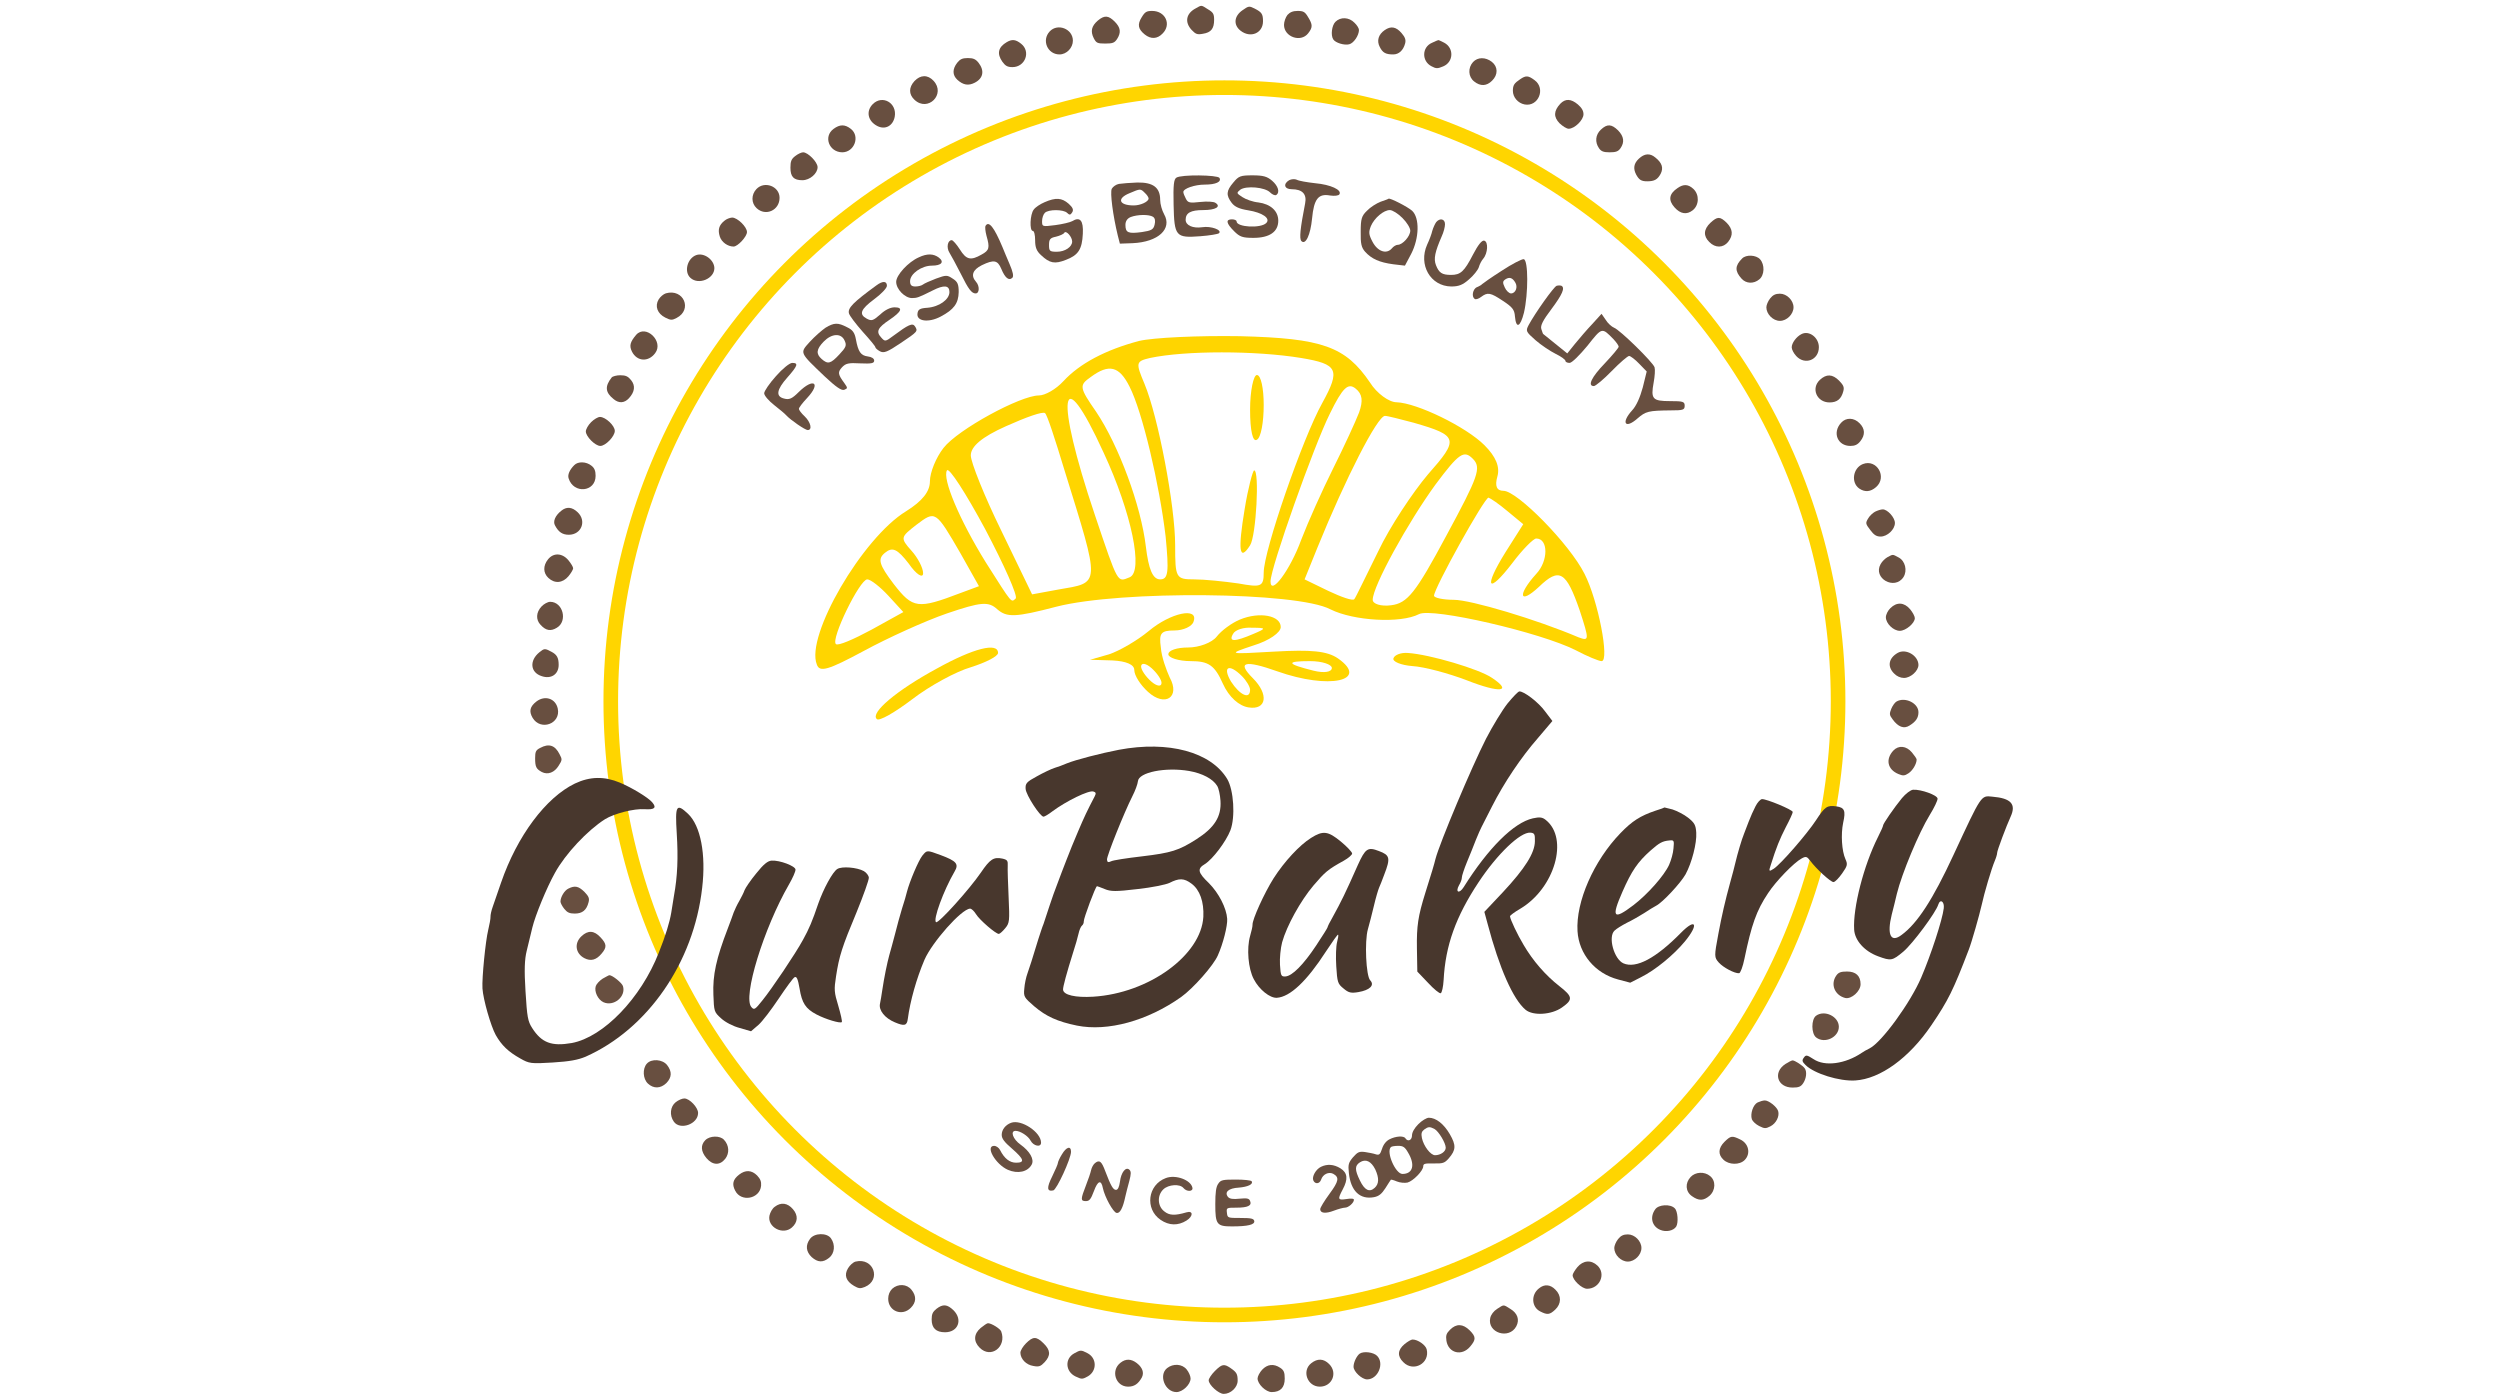 <svg  height="120" viewBox="0 0 215 191" fill="none" xmlns="http://www.w3.org/2000/svg">
<circle cx="104" cy="96" r="84" stroke="#FFD500" stroke-width="2"/>
<path d="M100.06 1.149C98.747 1.844 98.524 3.035 99.515 4.102C100.06 4.672 100.283 4.772 101.052 4.623C102.167 4.449 102.588 3.928 102.588 2.712C102.588 1.918 102.464 1.695 101.746 1.273C100.779 0.653 100.903 0.678 100.06 1.149Z" fill="#684F40"/>
<path d="M106.479 1.397C105.315 2.191 105.191 3.407 106.207 4.201C107.57 5.268 109.28 4.548 109.28 2.91C109.28 1.918 109.107 1.67 108.14 1.174C107.396 0.802 107.322 0.802 106.479 1.397Z" fill="#684F40"/>
<path d="M92.674 2.365C92.055 3.357 92.179 3.977 93.096 4.722C93.939 5.391 94.806 5.342 95.525 4.598C96.789 3.357 95.921 1.496 94.112 1.496C93.344 1.496 93.121 1.62 92.674 2.365Z" fill="#684F40"/>
<path d="M112.626 2.042C112.378 2.365 112.155 2.96 112.155 3.407C112.155 5.044 114.435 5.863 115.451 4.573C116.096 3.754 116.096 3.382 115.451 2.34C115.03 1.62 114.807 1.496 114.014 1.496C113.369 1.496 112.973 1.67 112.626 2.042Z" fill="#684F40"/>
<path d="M86.677 2.811C85.809 3.556 85.636 4.275 86.107 5.218C86.454 5.888 86.602 5.962 87.693 5.962C88.709 5.962 88.957 5.863 89.304 5.342C89.874 4.449 89.799 3.779 88.982 2.96C88.114 2.092 87.569 2.067 86.677 2.811Z" fill="#684F40"/>
<path d="M119.194 2.985C118.698 3.481 118.525 4.821 118.896 5.392C119.194 5.863 120.408 6.235 121.077 6.062C121.697 5.913 122.416 4.846 122.416 4.101C122.416 3.878 122.143 3.432 121.796 3.109C121.053 2.34 119.888 2.29 119.194 2.985Z" fill="#684F40"/>
<path d="M80.084 4.3C78.944 5.515 79.787 7.451 81.422 7.451C82.389 7.451 83.256 6.558 83.256 5.565C83.256 3.952 81.174 3.134 80.084 4.3Z" fill="#684F40"/>
<path d="M125.935 4.126C125.068 4.722 124.82 5.59 125.266 6.433C125.663 7.227 126.084 7.451 127.1 7.451C127.893 7.451 128.488 6.88 128.736 5.937C128.86 5.466 128.736 5.094 128.24 4.523C127.497 3.655 126.778 3.531 125.935 4.126Z" fill="#684F40"/>
<path d="M74.21 5.764C73.02 6.459 72.822 7.352 73.615 8.468C74.012 9.014 74.309 9.188 74.978 9.188C76.738 9.188 77.531 7.054 76.168 5.987C75.424 5.392 74.929 5.342 74.21 5.764Z" fill="#684F40"/>
<path d="M132.404 5.863C131.016 6.458 130.991 8.369 132.33 9.063C132.974 9.411 133.172 9.411 133.941 9.088C135.378 8.493 135.452 6.558 134.065 5.838C133.668 5.64 133.321 5.466 133.271 5.491C133.222 5.491 132.825 5.664 132.404 5.863Z" fill="#684F40"/>
<path d="M67.419 8.592C66.75 9.461 66.75 10.279 67.444 10.924C68.237 11.644 68.956 11.768 69.823 11.321C70.988 10.726 71.186 9.684 70.344 8.592C69.947 8.096 69.625 7.947 68.881 7.947C68.138 7.947 67.816 8.096 67.419 8.592Z" fill="#684F40"/>
<path d="M138.03 8.493C137.311 9.287 137.361 10.503 138.179 11.148C139.046 11.842 139.889 11.793 140.633 11.049C141.475 10.23 141.45 9.138 140.608 8.468C139.74 7.798 138.675 7.798 138.03 8.493Z" fill="#684F40"/>
<path d="M61.57 11.098C60.777 11.967 60.777 12.91 61.57 13.654C63.404 15.391 65.907 12.885 64.172 11.049C63.379 10.205 62.388 10.23 61.57 11.098Z" fill="#684F40"/>
<path d="M144.474 10.85C143.656 11.396 143.483 11.669 143.483 12.438C143.483 13.306 144.177 14.125 145.094 14.299C146.977 14.646 148.018 12.115 146.457 10.974C145.589 10.329 145.267 10.304 144.474 10.85Z" fill="#684F40"/>
<path d="M55.869 14.249C54.903 15.216 55.175 16.581 56.489 17.251C57.555 17.797 58.62 17.251 58.868 15.986C59.215 14.1 57.183 12.934 55.869 14.249Z" fill="#684F40"/>
<path d="M149.976 14.199C149.059 15.192 149.034 16.01 149.877 16.879C150.298 17.276 150.844 17.623 151.116 17.623C151.934 17.623 153.149 16.432 153.149 15.638C153.149 15.167 152.901 14.745 152.38 14.298C151.439 13.505 150.67 13.48 149.976 14.199Z" fill="#684F40"/>
<path d="M50.491 17.648C49.078 18.69 49.872 20.824 51.681 20.849C53.342 20.849 54.159 18.665 52.871 17.648C52.053 17.003 51.359 17.003 50.491 17.648Z" fill="#684F40"/>
<path d="M155.528 17.747C154.784 18.442 154.685 19.459 155.28 20.303C155.578 20.725 155.9 20.849 156.742 20.849C157.585 20.849 157.907 20.725 158.205 20.303C158.8 19.459 158.676 18.665 157.883 17.847C156.99 16.978 156.395 16.929 155.528 17.747Z" fill="#684F40"/>
<path d="M45.237 21.37C44.717 21.767 44.593 22.089 44.593 22.957C44.593 24.198 45.039 24.669 46.228 24.669C47.245 24.669 48.31 23.751 48.31 22.883C48.31 22.188 46.997 20.849 46.327 20.849C46.104 20.849 45.609 21.072 45.237 21.37Z" fill="#684F40"/>
<path d="M160.733 21.717C160.039 22.362 159.915 23.056 160.361 23.9C160.758 24.619 161.055 24.818 161.873 24.818C162.864 24.818 163.286 24.57 163.707 23.801C164.128 22.982 163.905 22.287 162.963 21.543C162.245 20.947 161.501 20.997 160.733 21.717Z" fill="#684F40"/>
<path d="M39.933 25.885C39.214 26.654 39.214 27.795 39.958 28.49C41.197 29.656 43.105 28.788 43.105 27.076C43.105 25.488 41.023 24.719 39.933 25.885Z" fill="#684F40"/>
<path d="M166.037 25.736C164.847 26.53 164.723 27.399 165.615 28.391C166.408 29.284 167.276 29.433 168.094 28.788C168.986 28.093 169.036 26.654 168.193 25.86C167.499 25.215 166.855 25.166 166.037 25.736Z" fill="#684F40"/>
<path d="M35.546 30.227C34.803 30.822 34.629 31.467 34.927 32.385C35.174 33.154 36.017 33.75 36.81 33.75C37.38 33.75 38.644 32.385 38.644 31.765C38.644 31.046 37.331 29.78 36.612 29.78C36.29 29.805 35.819 29.979 35.546 30.227Z" fill="#684F40"/>
<path d="M170.523 30.5C169.581 31.393 169.531 32.311 170.374 33.13C171.192 33.973 172.282 33.948 172.951 33.105C173.67 32.187 173.596 31.368 172.753 30.5C171.836 29.607 171.489 29.607 170.523 30.5Z" fill="#684F40"/>
<path d="M31.704 34.916C30.465 35.363 29.994 37.224 30.911 38.042C32.027 39.059 34.183 38.142 34.183 36.703C34.158 35.561 32.77 34.544 31.704 34.916Z" fill="#684F40"/>
<path d="M174.86 35.387C173.869 36.38 173.844 37.099 174.786 38.141C175.405 38.836 176.446 38.886 177.214 38.24C177.933 37.67 177.983 36.231 177.314 35.486C176.768 34.891 175.405 34.817 174.86 35.387Z" fill="#684F40"/>
<path d="M27.541 40.151C27.219 40.251 26.773 40.623 26.549 40.995C26.004 41.913 26.376 42.93 27.466 43.476C28.21 43.848 28.384 43.848 29.003 43.526C31.234 42.384 29.97 39.457 27.541 40.151Z" fill="#684F40"/>
<path d="M178.702 40.846C178.404 41.218 178.181 41.764 178.181 42.062C178.181 43.004 179.098 43.922 180.04 43.922C180.982 43.922 181.899 43.004 181.899 42.062C181.899 41.119 180.982 40.201 180.04 40.201C179.445 40.201 179.073 40.374 178.702 40.846Z" fill="#684F40"/>
<path d="M23.476 45.833C22.633 46.825 22.509 47.346 22.906 48.14C23.6 49.505 25.161 49.579 26.078 48.339C27.293 46.726 24.79 44.344 23.476 45.833Z" fill="#684F40"/>
<path d="M182.989 45.733C182.295 46.081 181.651 46.949 181.651 47.545C181.651 47.842 181.924 48.363 182.27 48.736C183.46 50.026 185.369 49.281 185.369 47.52C185.369 46.205 184.03 45.188 182.989 45.733Z" fill="#684F40"/>
<path d="M20.13 51.663C19.164 52.879 19.238 53.722 20.403 54.641C21.122 55.236 21.865 55.186 22.485 54.516C23.278 53.648 23.402 52.804 22.782 52.035C22.361 51.514 22.039 51.365 21.295 51.365C20.799 51.365 20.254 51.514 20.13 51.663Z" fill="#684F40"/>
<path d="M185.517 51.986C184.253 53.152 185.071 55.087 186.831 55.087C187.872 55.087 188.442 54.615 188.715 53.549C188.863 53.003 188.739 52.73 188.144 52.11C187.227 51.192 186.41 51.167 185.517 51.986Z" fill="#684F40"/>
<path d="M17.305 57.791C16.908 58.188 16.586 58.759 16.586 59.057C16.586 59.751 17.875 61.041 18.569 61.041C19.288 61.041 20.552 59.727 20.552 58.982C20.552 58.263 19.288 57.072 18.519 57.072C18.247 57.072 17.701 57.394 17.305 57.791Z" fill="#684F40"/>
<path d="M188.417 57.866C187.178 59.206 187.921 61.041 189.681 61.041C190.301 61.041 190.672 60.868 191.044 60.396C191.738 59.528 191.689 58.684 190.945 57.94C190.177 57.146 189.086 57.121 188.417 57.866Z" fill="#684F40"/>
<path d="M15 63.672C14.38 64.292 14.058 64.987 14.232 65.483C14.901 67.642 17.924 67.369 17.924 65.136C17.924 64.466 17.776 64.069 17.354 63.746C16.66 63.176 15.52 63.126 15 63.672Z" fill="#684F40"/>
<path d="M191.391 63.523C190.028 64.068 189.731 66.053 190.895 66.872C191.664 67.393 192.432 67.343 193.2 66.673C194.762 65.309 193.3 62.778 191.391 63.523Z" fill="#684F40"/>
<path d="M13.215 69.924C12.398 70.569 12.05 71.388 12.373 71.933C12.844 72.827 13.389 73.199 14.256 73.199C15.991 73.199 16.735 71.288 15.446 70.097C14.678 69.378 13.934 69.328 13.215 69.924Z" fill="#684F40"/>
<path d="M193.052 70.048C192.73 70.221 192.283 70.643 192.085 71.015C191.738 71.611 191.763 71.71 192.407 72.554C192.903 73.224 193.25 73.447 193.82 73.447C194.737 73.447 195.778 72.479 195.778 71.586C195.778 70.842 194.762 69.725 194.117 69.725C193.87 69.725 193.399 69.874 193.052 70.048Z" fill="#684F40"/>
<path d="M11.406 76.573C10.712 77.441 10.737 78.434 11.456 79.104C12.323 79.922 13.414 79.823 14.207 78.88C14.554 78.459 14.851 77.963 14.851 77.789C14.851 77.615 14.554 77.119 14.207 76.697C13.364 75.68 12.15 75.63 11.406 76.573Z" fill="#684F40"/>
<path d="M194.787 76.25C194.464 76.424 194.018 76.846 193.82 77.218C192.73 79.153 195.729 80.84 196.943 79.004C197.513 78.111 197.191 76.771 196.274 76.3C195.431 75.853 195.555 75.853 194.787 76.25Z" fill="#684F40"/>
<path d="M10.514 83.023C9.77 83.817 9.721 84.835 10.39 85.529C11.109 86.323 11.778 86.447 12.62 85.926C14.132 85.033 13.463 82.378 11.703 82.378C11.381 82.378 10.836 82.676 10.514 83.023Z" fill="#684F40"/>
<path d="M195.158 83.247C194.811 83.57 194.539 84.141 194.539 84.488C194.539 85.356 195.58 86.349 196.447 86.349C197.265 86.349 198.504 85.307 198.504 84.612C198.504 84.364 198.207 83.818 197.86 83.396C197.042 82.429 196.026 82.379 195.158 83.247Z" fill="#684F40"/>
<path d="M10.241 89.276C8.828 90.417 8.977 92.055 10.539 92.551C11.827 92.998 12.868 92.303 12.868 91.013C12.868 90.02 12.62 89.599 11.852 89.202C10.985 88.73 10.886 88.755 10.241 89.276Z" fill="#684F40"/>
<path d="M196.15 89.375C194.911 90.094 194.712 91.236 195.654 92.179C196.026 92.576 196.546 92.799 197.017 92.799C197.934 92.799 199 91.831 199 91.013C198.975 89.722 197.265 88.73 196.15 89.375Z" fill="#684F40"/>
<path d="M9.82 96.025C8.928 96.719 8.779 97.364 9.299 98.257C10.39 100.093 13.191 99.076 12.744 96.992C12.447 95.603 10.985 95.131 9.82 96.025Z" fill="#684F40"/>
<path d="M196.001 96.025C195.778 96.149 195.456 96.595 195.282 97.017C195.01 97.712 195.01 97.861 195.456 98.456C196.224 99.523 197.017 99.796 197.761 99.325C198.653 98.779 199 98.258 199 97.489C199 96.248 197.166 95.355 196.001 96.025Z" fill="#684F40"/>
<path d="M10.34 102.376C9.745 102.674 9.646 102.897 9.646 103.79C9.646 104.981 9.795 105.254 10.563 105.676C11.381 106.098 12.298 105.75 12.868 104.807C13.364 104.038 13.364 103.939 12.992 103.244C12.373 102.004 11.53 101.731 10.34 102.376Z" fill="#684F40"/>
<path d="M195.555 102.748C194.464 103.939 194.762 105.329 196.249 105.949C196.893 106.222 197.116 106.197 197.637 105.85C198.207 105.478 198.752 104.56 198.752 103.964C198.752 103.84 198.455 103.418 198.108 102.997C197.339 102.079 196.274 101.979 195.555 102.748Z" fill="#684F40"/>
<path d="M193.176 116.121C192.655 117.139 192.705 117.684 193.423 118.453C194.167 119.272 195.109 119.297 195.902 118.478C197.191 117.213 196.398 115.377 194.539 115.377C193.696 115.377 193.498 115.476 193.176 116.121Z" fill="#684F40"/>
<path d="M14.207 121.629C13.662 121.877 13.116 122.795 13.116 123.416C13.116 123.589 13.339 124.036 13.637 124.408C14.033 124.904 14.355 125.053 15.074 125.053C16.115 125.053 16.685 124.582 16.958 123.515C17.107 122.969 16.983 122.696 16.388 122.076C15.595 121.307 15.099 121.183 14.207 121.629Z" fill="#684F40"/>
<path d="M191.689 122.2C190.821 123.068 190.871 124.086 191.837 124.904C192.829 125.748 193.176 125.723 194.217 124.681C195.183 123.714 195.183 123.093 194.142 122.126C193.324 121.406 192.432 121.431 191.689 122.2Z" fill="#684F40"/>
<path d="M15.991 128.154C14.975 129.097 15.149 130.511 16.388 131.156C17.255 131.602 17.999 131.429 18.742 130.536C19.486 129.667 19.461 129.221 18.593 128.303C17.726 127.36 16.883 127.31 15.991 128.154Z" fill="#684F40"/>
<path d="M18.891 133.96C18.47 134.233 18.048 134.679 17.949 134.977C17.701 135.721 18.247 136.838 18.99 137.185C20.403 137.83 22.113 136.416 21.667 134.977C21.518 134.531 20.229 133.488 19.808 133.488C19.734 133.488 19.337 133.712 18.891 133.96Z" fill="#684F40"/>
<path d="M187.756 133.531C186.914 134.722 187.533 136.235 188.971 136.607C189.814 136.806 191.078 135.689 191.078 134.722C191.078 133.58 190.433 132.985 189.219 132.985C188.376 132.985 188.054 133.109 187.756 133.531Z" fill="#684F40"/>
<path d="M184.981 139.039C184.311 139.535 184.311 141.495 185.005 142.016C186.17 142.909 188.103 141.991 188.103 140.552C188.103 139.138 186.145 138.195 184.981 139.039Z" fill="#684F40"/>
<path d="M24.938 145.596C24.319 146.291 24.393 147.68 25.087 148.325C25.855 149.045 26.822 149.02 27.615 148.251C28.359 147.481 28.408 146.688 27.714 145.794C27.095 145 25.583 144.876 24.938 145.596Z" fill="#684F40"/>
<path d="M180.783 145.646C179.048 146.787 179.668 148.871 181.775 148.871C182.617 148.871 182.915 148.747 183.237 148.251C183.658 147.606 183.758 146.688 183.435 146.241C183.187 145.869 182.072 145.15 181.775 145.15C181.651 145.15 181.205 145.373 180.783 145.646Z" fill="#684F40"/>
<path d="M28.879 150.881C28.136 151.476 28.012 152.667 28.631 153.535C29.474 154.751 31.953 153.883 31.953 152.344C31.953 151.6 30.788 150.36 30.069 150.36C29.771 150.36 29.251 150.583 28.879 150.881Z" fill="#684F40"/>
<path d="M176.991 150.905C176.372 151.203 175.95 152.444 176.198 153.213C176.297 153.486 176.744 153.908 177.19 154.131C177.933 154.503 178.082 154.503 178.726 154.18C179.519 153.784 180.015 152.791 179.792 152.072C179.594 151.476 178.478 150.608 177.958 150.633C177.735 150.633 177.314 150.757 176.991 150.905Z" fill="#684F40"/>
<path d="M32.944 156.066C32.275 156.736 32.324 157.604 33.093 158.522C33.935 159.514 34.927 159.564 35.67 158.621C36.265 157.852 36.215 156.785 35.497 156.016C34.951 155.421 33.563 155.445 32.944 156.066Z" fill="#684F40"/>
<path d="M172.456 156.289C171.588 157.157 171.539 158.026 172.307 158.745C173.051 159.465 174.513 159.49 175.207 158.795C176.074 157.927 175.777 156.512 174.587 155.966C173.472 155.421 173.298 155.47 172.456 156.289Z" fill="#684F40"/>
<path d="M37.578 160.78C36.711 161.45 36.562 162.095 37.033 162.988C37.851 164.601 40.404 164.105 40.577 162.318C40.627 161.748 40.478 161.375 40.032 160.904C39.289 160.16 38.446 160.11 37.578 160.78Z" fill="#684F40"/>
<path d="M167.821 161.103C167.028 161.946 167.102 163.112 167.995 163.732C168.936 164.402 169.581 164.378 170.399 163.683C171.241 162.939 171.291 161.624 170.473 160.978C169.705 160.333 168.466 160.408 167.821 161.103Z" fill="#684F40"/>
<path d="M42.436 165.196C42.114 165.42 41.817 165.966 41.718 166.412C41.42 167.975 43.551 169.117 44.791 168.025C45.609 167.305 45.683 166.387 44.939 165.519C44.196 164.651 43.304 164.527 42.436 165.196Z" fill="#684F40"/>
<path d="M162.963 165.544C162.195 166.61 162.517 167.876 163.657 168.347C164.45 168.695 165.467 168.471 165.838 167.901C166.161 167.38 166.061 165.792 165.64 165.395C165.045 164.774 163.409 164.874 162.963 165.544Z" fill="#684F40"/>
<path d="M47.269 169.588C46.625 170.456 46.724 171.325 47.492 172.069C48.335 172.813 49.029 172.863 49.896 172.168C50.64 171.573 50.764 170.382 50.144 169.513C49.599 168.72 47.864 168.744 47.269 169.588Z" fill="#684F40"/>
<path d="M157.883 169.612C157.585 169.985 157.362 170.53 157.362 170.828C157.362 171.771 158.279 172.689 159.221 172.689C160.163 172.689 161.08 171.771 161.08 170.828C161.08 169.885 160.163 168.967 159.221 168.967C158.626 168.967 158.254 169.141 157.883 169.612Z" fill="#684F40"/>
<path d="M53.515 172.689C53.193 172.763 52.722 173.185 52.474 173.607C51.904 174.55 52.201 175.369 53.292 176.014C53.936 176.386 54.159 176.411 54.779 176.162C57.084 175.195 55.969 172.094 53.515 172.689Z" fill="#684F40"/>
<path d="M152.306 173.458C151.959 173.88 151.662 174.376 151.662 174.55C151.662 175.22 152.926 176.411 153.644 176.411C155.379 176.411 156.272 174.376 155.057 173.235C154.19 172.416 153.099 172.515 152.306 173.458Z" fill="#684F40"/>
<path d="M58.522 176.411C58.175 176.758 57.976 177.23 57.976 177.775C57.976 179.487 59.885 180.232 61.074 179.016C61.818 178.272 61.867 177.428 61.173 176.56C60.529 175.741 59.315 175.691 58.522 176.411Z" fill="#684F40"/>
<path d="M147.052 176.361C145.936 177.229 146.035 178.917 147.225 179.512C148.192 180.008 148.514 179.983 149.282 179.264C150.125 178.47 150.15 177.353 149.307 176.535C148.613 175.815 147.795 175.741 147.052 176.361Z" fill="#684F40"/>
<path d="M64.569 179.165C64.073 179.562 63.924 179.884 63.924 180.604C63.924 181.795 64.519 182.365 65.758 182.365C67.543 182.365 68.212 180.653 66.923 179.363C66.056 178.52 65.461 178.47 64.569 179.165Z" fill="#684F40"/>
<path d="M141.327 179.165C140.856 179.462 140.484 179.959 140.385 180.405C139.939 182.44 142.962 183.407 143.954 181.546C144.425 180.653 144.127 179.76 143.136 179.165C142.144 178.544 142.293 178.544 141.327 179.165Z" fill="#684F40"/>
<path d="M70.641 181.77C69.674 182.589 69.625 183.606 70.492 184.474C72.029 186.038 74.235 184.35 73.442 182.242C73.293 181.869 72.103 181.125 71.632 181.125C71.508 181.125 71.062 181.423 70.641 181.77Z" fill="#684F40"/>
<path d="M134.882 182.018C134.362 182.539 134.288 182.812 134.387 183.531C134.659 185.218 136.493 185.69 137.634 184.325C138.451 183.358 138.451 182.985 137.559 182.092C136.642 181.199 135.75 181.149 134.882 182.018Z" fill="#684F40"/>
<path d="M76.837 183.879C76.416 184.301 76.069 184.871 76.069 185.169C76.094 186.037 76.862 186.831 77.853 186.98C78.622 187.129 78.845 187.03 79.39 186.459C80.233 185.541 80.208 184.822 79.241 183.879C78.25 182.911 77.804 182.911 76.837 183.879Z" fill="#684F40"/>
<path d="M128.637 184.002C127.695 184.796 127.645 185.64 128.488 186.459C129.876 187.873 132.156 186.608 131.685 184.697C131.537 184.102 130.471 183.357 129.752 183.357C129.554 183.357 129.058 183.655 128.637 184.002Z" fill="#684F40"/>
<path d="M83.455 185.243C82.116 185.963 82.215 187.749 83.628 188.419C84.471 188.816 84.545 188.816 85.314 188.394C86.578 187.65 86.553 185.888 85.239 185.219C84.372 184.772 84.297 184.772 83.455 185.243Z" fill="#684F40"/>
<path d="M122.515 185.293C122.118 185.566 121.672 186.484 121.672 187.079C121.672 187.749 122.812 188.816 123.531 188.816C125.018 188.816 125.935 186.633 124.894 185.591C124.399 185.094 123.06 184.921 122.515 185.293Z" fill="#684F40"/>
<path d="M89.775 186.535C88.387 187.601 89.106 189.81 90.816 189.81C91.658 189.81 92.204 189.437 92.699 188.544C93.021 187.899 92.798 187.204 92.005 186.584C91.237 185.989 90.493 185.964 89.775 186.535Z" fill="#684F40"/>
<path d="M115.873 186.609C114.559 187.651 115.352 189.81 117.062 189.81C118.748 189.81 119.541 187.899 118.326 186.708C117.583 185.964 116.74 185.914 115.873 186.609Z" fill="#684F40"/>
<path d="M96.144 187.278C94.955 188.245 95.872 190.553 97.433 190.553C98.276 190.553 99.366 189.511 99.366 188.692C99.366 188.394 99.143 187.848 98.846 187.476C98.226 186.682 96.987 186.608 96.144 187.278Z" fill="#684F40"/>
<path d="M102.687 187.675C102.216 188.146 101.845 188.717 101.845 188.94C101.845 189.56 103.208 190.801 103.902 190.801C104.868 190.801 105.81 189.908 105.81 188.99C105.81 188.072 105.662 187.824 104.819 187.253C103.951 186.657 103.654 186.707 102.687 187.675Z" fill="#684F40"/>
<path d="M109.156 187.501C108.809 187.873 108.536 188.419 108.536 188.692C108.536 189.461 109.677 190.553 110.47 190.553C111.659 190.553 112.254 189.932 112.254 188.717C112.254 187.848 112.13 187.551 111.635 187.228C110.742 186.633 109.875 186.732 109.156 187.501Z" fill="#684F40"/>
<path d="M92.313 46.671C87.744 47.883 84.201 49.748 81.963 52.172C80.937 53.291 79.445 54.13 78.606 54.13C76.088 54.13 67.51 58.793 65.551 61.31C64.526 62.616 63.686 64.667 63.686 65.879C63.686 67.278 62.661 68.584 60.423 69.982C54.455 73.619 46.622 87.046 48.207 90.963C48.58 92.082 49.793 91.709 54.641 89.098C57.905 87.326 63.034 84.995 66.017 83.969C70.68 82.384 71.706 82.291 72.918 83.41C74.223 84.529 75.342 84.529 81.03 83.037C89.795 80.799 113.946 80.986 118.515 83.41C121.686 84.995 128.12 85.368 130.637 84.063C132.409 83.13 147.329 86.58 152.084 89.005C153.669 89.844 155.255 90.497 155.628 90.497C156.747 90.497 155.161 82.198 153.296 78.561C151.245 74.458 144.065 67.185 142.2 67.185C141.268 67.185 140.988 66.532 141.361 65.227C141.734 63.921 141.174 62.523 139.589 60.937C137.071 58.42 130.358 55.156 127.56 55.063C126.535 55.063 124.856 53.851 123.924 52.359C120.567 47.417 117.396 46.298 106.114 46.018C100.519 45.925 94.271 46.205 92.313 46.671ZM114.506 49.002C119.541 49.841 119.914 50.587 117.396 55.156C114.692 60.005 109.377 75.391 109.377 78.375C109.377 80.333 109.004 80.426 105.927 79.867C103.969 79.587 101.265 79.307 99.866 79.307C97.348 79.307 97.255 79.121 97.255 74.645C97.255 69.236 94.924 57.021 93.059 52.545C91.847 49.655 91.847 49.468 93.805 49.002C98.654 47.976 108.258 47.976 114.506 49.002ZM91.008 52.918C92.779 56.368 95.111 66.346 95.95 73.433C96.416 78.281 96.323 79.307 95.204 79.307C94.178 79.307 93.618 77.908 93.246 74.831C92.593 69.236 89.516 60.937 86.439 56.368C84.107 53.011 84.107 52.732 85.693 51.613C88.21 49.748 89.609 50.121 91.008 52.918ZM122.432 56.462C121.966 57.674 120.38 61.124 118.888 64.108C117.396 67.092 115.438 71.474 114.506 73.899C113.014 78.002 110.31 81.638 110.31 79.587C110.31 77.722 116.277 60.937 118.422 56.648C120.194 53.011 120.94 52.359 121.966 53.198C122.898 53.944 122.991 54.876 122.432 56.462ZM87.464 61.963C91.287 70.169 92.966 78.281 91.008 79.027C89.329 79.68 89.516 80.146 86.252 70.449C80.751 54.13 81.496 48.909 87.464 61.963ZM82.056 64.201C87.091 80.426 87.091 79.68 81.217 80.706L77.673 81.359L73.477 72.686C71.146 67.931 69.281 63.269 69.281 62.336C69.281 61.124 70.773 59.819 74.13 58.327C76.834 57.114 79.165 56.275 79.445 56.555C79.725 56.741 80.844 60.191 82.056 64.201ZM129.891 57.86C136.046 59.632 136.139 60.098 131.85 64.947C129.798 67.371 126.628 72.127 125.043 75.484C123.364 78.841 121.966 81.825 121.779 82.011C121.593 82.291 120.007 81.731 118.236 80.892L114.972 79.307L116.744 74.924C120.567 65.507 124.949 56.928 125.975 56.928C126.348 56.928 128.12 57.394 129.891 57.86ZM134.367 73.339C130.171 81.172 129.052 82.571 126.814 82.85C125.416 83.037 124.297 82.664 124.297 82.104C124.297 80.24 129.146 71.474 132.875 66.346C136.139 61.963 136.792 61.59 138.004 62.802C139.216 64.015 138.75 65.227 134.367 73.339ZM75.435 81.918C74.783 82.477 75.062 82.85 71.333 76.976C67.696 71.101 65.365 65.507 66.017 64.388C66.297 63.921 68.628 67.558 71.239 72.407C73.85 77.349 75.715 81.545 75.435 81.918ZM142.76 69.982L144.904 71.754L142.48 75.577C139.403 80.519 140.055 81.452 143.412 77.069C144.811 75.204 146.303 73.712 146.676 73.712C148.354 73.712 148.354 76.789 146.676 78.561C144.065 81.452 144.345 82.85 147.049 80.333C149.846 77.629 150.779 78.188 152.644 83.596C153.949 87.606 153.949 87.793 152.457 87.233C146.769 84.809 137.724 82.104 135.393 82.104C133.901 82.104 132.689 81.825 132.689 81.545C132.689 80.519 139.589 68.117 140.149 68.117C140.428 68.211 141.547 68.957 142.76 69.982ZM67.882 75.764L70.4 80.24L67.882 81.172C62.008 83.41 61.355 83.317 58.744 79.96C56.693 77.256 56.506 76.51 57.532 75.67C58.558 74.831 59.211 75.111 60.796 77.162C61.821 78.654 62.754 79.214 62.754 78.468C62.754 77.722 62.008 76.323 61.169 75.391C59.584 73.619 59.677 73.526 61.821 71.847C64.432 69.889 64.432 69.796 67.882 75.764ZM57.998 81.545L60.05 83.783L55.667 86.207C53.243 87.513 51.098 88.445 50.818 88.165C50.072 87.513 54.082 79.307 55.108 79.307C55.574 79.307 56.879 80.333 57.998 81.545Z" fill="#FFD500"/>
<path d="M107.512 56.088C107.512 58.979 107.885 60.564 108.445 60.191C109.004 59.911 109.377 57.767 109.377 55.436C109.377 53.198 109.004 51.333 108.445 51.333C107.978 51.333 107.512 53.477 107.512 56.088Z" fill="#FFD500"/>
<path d="M106.766 69.703C105.834 75.297 106.02 76.976 107.512 74.645C108.351 73.339 108.818 64.388 108.072 64.388C107.885 64.388 107.232 66.812 106.766 69.703Z" fill="#FFD500"/>
<path d="M93.618 86.394C92.033 87.699 89.609 89.098 88.21 89.564L85.599 90.31L88.676 90.403C90.541 90.496 91.66 90.963 91.66 91.709C91.66 92.455 92.499 93.76 93.525 94.693C95.856 96.837 98.001 95.439 96.509 92.734C96.043 91.709 95.39 89.937 95.297 88.632C95.017 86.673 95.297 86.3 97.162 86.3C98.374 86.3 99.586 85.741 99.773 85.088C100.519 83.037 96.602 83.876 93.618 86.394ZM95.39 93.48C95.39 94.04 94.737 93.947 93.991 93.294C93.246 92.641 92.593 91.709 92.593 91.242C92.593 90.683 93.246 90.776 93.991 91.429C94.737 92.082 95.39 93.014 95.39 93.48Z" fill="#FFD500"/>
<path d="M106.114 84.809C104.995 85.275 103.596 86.3 102.943 87.14C102.29 87.979 100.519 88.632 99.027 88.632C97.535 88.632 96.323 89.005 96.323 89.564C96.323 90.03 97.721 90.497 99.4 90.497C101.824 90.497 102.663 91.056 103.782 93.574C104.622 95.439 106.02 96.651 107.326 96.837C109.75 97.21 110.123 95.066 107.885 92.828C105.647 90.59 106.766 90.31 111.242 91.895C118.329 94.413 123.924 93.201 119.541 90.124C118.049 89.098 115.811 88.911 110.869 89.191C104.435 89.564 104.342 89.564 107.978 88.352C110.123 87.699 111.708 86.58 111.708 85.834C111.708 84.249 108.818 83.69 106.114 84.809ZM107.978 86.767C105.368 87.886 104.528 87.886 105.181 86.767C105.461 86.207 106.673 85.834 107.792 85.927C109.75 85.927 109.75 86.021 107.978 86.767ZM118.702 91.429C118.702 91.989 117.676 92.175 116.184 91.802C112.454 90.87 112.361 90.497 115.718 90.497C117.396 90.497 118.702 90.963 118.702 91.429ZM106.393 92.548C107.046 93.201 107.512 94.04 107.512 94.413C107.512 95.812 106.114 95.159 104.901 93.294C103.689 91.243 104.622 90.776 106.393 92.548Z" fill="#FFD500"/>
<path d="M64.619 91.522C59.117 94.506 55.481 97.583 56.413 98.422C56.693 98.795 58.931 97.49 61.262 95.718C63.686 93.853 67.323 91.895 69.281 91.336C71.332 90.683 73.011 89.844 73.011 89.377C73.011 87.885 69.654 88.725 64.619 91.522Z" fill="#FFD500"/>
<path d="M127.144 90.094C126.929 90.546 128.173 91.057 129.726 91.174C131.356 91.273 134.699 92.174 137.17 93.119C141.771 94.93 143.482 94.688 140.626 92.789C138.899 91.589 132.082 89.577 129.145 89.383C128.16 89.293 127.283 89.66 127.144 90.094Z" fill="#FFD500"/>
<path d="M97.423 24.318C97.074 24.54 96.979 25.3 97.042 28.026C97.137 32.369 97.328 32.591 100.688 32.337C101.955 32.242 103.097 32.052 103.255 31.925C103.731 31.482 102.146 30.911 100.973 31.101C99.673 31.291 98.691 30.848 98.691 30.087C98.691 29.136 99.388 28.756 101.1 28.756C102.811 28.756 103.572 28.28 102.78 27.773C102.526 27.583 101.607 27.551 100.688 27.646C99.261 27.805 99.007 27.773 98.722 27.202C98.532 26.854 98.374 26.442 98.374 26.283C98.374 25.808 99.927 25.269 101.321 25.269C102.811 25.269 103.635 24.888 103.318 24.349C103.033 23.937 98.088 23.874 97.423 24.318Z" fill="#684F40"/>
<path d="M105.22 24.983C104.238 26.124 104.206 26.727 104.998 27.773C105.411 28.311 106.045 28.597 107.249 28.787C109.214 29.104 110.355 29.896 109.722 30.53C108.961 31.291 105.664 31.101 105.664 30.308C105.664 30.15 105.379 30.023 105.03 30.023C104.143 30.023 104.238 30.562 105.315 31.64C106.108 32.432 106.488 32.559 107.978 32.559C110.165 32.559 111.37 31.735 111.37 30.213C111.37 28.882 110.324 27.931 108.644 27.709C107.915 27.646 106.932 27.297 106.457 26.98C105.632 26.441 105.632 26.41 106.171 25.966C106.964 25.395 109.563 25.617 110.26 26.346C110.546 26.631 110.926 26.79 111.085 26.695C111.623 26.346 111.37 25.459 110.514 24.73C109.848 24.159 109.309 24.001 107.851 24.001C106.203 24.001 105.949 24.096 105.22 24.983Z" fill="#684F40"/>
<path d="M112.86 24.666C112.004 25.173 112.194 25.902 113.208 25.902C114.666 25.902 115.3 26.568 115.047 27.836C114.381 31.259 114.223 32.686 114.54 33.003C115.11 33.573 115.776 32.178 115.998 29.896C116.251 27.234 116.854 26.473 118.438 26.758C119.072 26.853 119.611 26.79 119.738 26.6C120.118 25.997 118.534 25.268 116.41 25.078C115.3 24.951 114.159 24.761 113.906 24.603C113.62 24.476 113.177 24.508 112.86 24.666Z" fill="#684F40"/>
<path d="M89.562 25.173C89.181 25.236 88.737 25.553 88.579 25.839C88.325 26.346 88.737 29.516 89.403 32.242L89.688 33.351L91.432 33.288C94.95 33.129 96.884 31.322 95.743 29.325C95.457 28.818 95.204 27.931 95.204 27.36C95.204 25.68 94.253 24.951 92.097 24.983C91.115 25.015 89.974 25.11 89.562 25.173ZM93.112 26.409C93.397 26.663 93.619 27.012 93.619 27.17C93.619 27.614 92.51 28.121 91.59 28.121C89.562 28.121 89.213 27.17 91.02 26.441C92.51 25.807 92.51 25.807 93.112 26.409ZM94.221 29.674C94.507 29.864 94.57 30.245 94.443 30.752C94.285 31.418 93.999 31.576 92.7 31.766C90.83 32.02 90.449 31.861 90.449 30.784C90.449 30.276 90.703 29.896 91.178 29.706C92.097 29.357 93.651 29.325 94.221 29.674Z" fill="#684F40"/>
<path d="M79.386 27.677C78.784 27.931 78.118 28.374 77.897 28.691C77.389 29.325 77.294 31.608 77.77 31.608C77.96 31.608 78.087 32.178 78.087 32.876C78.087 33.858 78.277 34.365 78.911 34.936C80.084 36.045 80.781 36.172 82.303 35.57C83.983 34.936 84.521 34.143 84.617 31.988C84.712 30.181 84.236 29.611 83.158 30.276C82.873 30.435 81.827 30.688 80.844 30.815C79.069 31.037 79.038 31.037 79.038 30.276C79.038 29.864 79.196 29.357 79.418 29.135C79.925 28.628 81.986 28.66 82.461 29.135C82.778 29.452 82.936 29.452 83.158 29.072C83.38 28.723 83.254 28.406 82.651 27.867C81.732 27.075 80.908 27.011 79.386 27.677ZM83.158 33.066C83.158 33.795 82.176 34.46 81.066 34.46C80.084 34.46 79.989 34.365 79.989 33.541C79.989 32.749 80.147 32.559 80.939 32.4C81.447 32.273 81.986 32.051 82.081 31.861C82.334 31.481 83.158 32.432 83.158 33.066Z" fill="#684F40"/>
<path d="M125.38 27.614C124.81 27.835 123.954 28.374 123.51 28.85C122.781 29.547 122.654 29.959 122.654 31.703C122.623 33.351 122.749 33.89 123.257 34.46C124.144 35.443 125.222 35.919 127.092 36.172L128.709 36.362L129.565 34.746C130.674 32.59 130.737 29.832 129.691 28.85C129.089 28.311 126.617 27.043 126.458 27.202C126.458 27.233 125.951 27.423 125.38 27.614ZM128.36 29.832C128.962 30.435 129.438 31.195 129.438 31.576C129.438 32.337 128.392 33.51 127.726 33.51C127.504 33.51 127.124 33.731 126.902 34.017C126.173 34.841 124.968 34.429 124.271 33.097C123.732 32.083 123.732 31.766 124.049 30.942C124.525 29.832 125.792 28.755 126.648 28.755C126.997 28.755 127.758 29.23 128.36 29.832Z" fill="#684F40"/>
<path d="M132.988 30.403C132.829 30.625 132.576 31.164 132.449 31.608C132.354 32.052 132.037 32.876 131.752 33.478C130.515 36.236 132.195 39.184 135.048 39.215C136.094 39.215 136.633 38.993 137.489 38.233C138.091 37.725 138.694 36.965 138.82 36.584C138.915 36.204 139.201 35.665 139.423 35.412C140.057 34.682 140.152 33.066 139.549 32.939C139.232 32.876 138.725 33.51 138.028 34.841C136.823 37.187 136.316 37.63 135.017 37.63C133.78 37.63 133.368 37.345 132.956 36.299C132.608 35.412 132.829 34.461 133.749 32.337C134.002 31.798 134.192 31.069 134.192 30.689C134.192 29.959 133.495 29.801 132.988 30.403Z" fill="#684F40"/>
<path d="M71.303 30.911C71.208 31.069 71.272 31.671 71.43 32.274C71.906 33.922 71.811 34.271 70.765 34.841C69.275 35.697 68.673 35.57 67.785 34.144C67.341 33.447 66.834 32.876 66.676 32.876C66.105 32.876 65.915 33.89 66.359 34.588C66.581 34.936 67.278 36.236 67.912 37.472C68.958 39.596 69.402 40.166 69.941 40.166C70.479 40.166 70.511 39.152 70.004 38.582C69.243 37.726 69.528 36.933 70.796 36.299C72.445 35.507 72.952 35.602 73.459 36.806C73.966 38.043 74.505 38.486 74.981 38.011C75.171 37.821 75.044 37.187 74.6 36.172C74.251 35.317 73.776 34.271 73.618 33.827C72.476 31.101 71.747 30.182 71.303 30.911Z" fill="#684F40"/>
<path d="M62.174 35.221C60.716 35.855 59.068 37.662 59.068 38.581C59.068 39.595 60.272 40.8 61.223 40.8C61.921 40.8 62.111 40.736 64.076 39.754C65.629 38.961 66.358 39.056 66.358 39.976C66.358 40.99 64.964 42.004 63.315 42.131C62.333 42.194 62.047 42.353 61.984 42.924C61.826 43.97 63.474 44.223 65.154 43.336C66.961 42.385 67.595 41.529 67.626 39.976C67.626 38.898 67.468 38.549 66.802 38.137C66.041 37.63 65.915 37.63 64.52 38.137C63.696 38.454 62.903 38.803 62.713 38.961C62.555 39.088 62.111 39.215 61.699 39.215C61.16 39.215 60.97 39.025 60.97 38.486C60.97 37.471 62.555 36.362 63.949 36.362C65.281 36.362 65.693 35.855 64.9 35.253C64.171 34.714 63.315 34.682 62.174 35.221Z" fill="#684F40"/>
<path d="M141.959 37.06C140.564 37.947 139.359 38.803 139.264 38.898C139.169 39.025 138.852 39.184 138.567 39.31C137.996 39.532 137.774 40.642 138.282 40.927C138.408 41.022 138.82 40.895 139.137 40.642C140.025 39.976 140.405 40.039 142.117 41.181C143.417 42.036 143.702 42.385 143.765 43.304C143.924 45.048 144.494 44.794 145.002 42.797C145.604 40.198 145.604 35.602 144.97 35.475C144.716 35.443 143.353 36.141 141.959 37.06ZM143.797 38.645C144.209 39.279 143.86 40.166 143.226 40.166C142.973 40.166 142.561 39.786 142.371 39.342C142.054 38.676 142.085 38.486 142.466 38.233C143.005 37.884 143.417 38.011 143.797 38.645Z" fill="#684F40"/>
<path d="M56.374 39.056C53.204 41.37 52.411 42.163 52.602 42.892C52.697 43.241 53.553 44.35 54.472 45.396C55.423 46.442 56.215 47.393 56.215 47.52C56.215 47.647 56.5 47.9 56.849 48.09C57.388 48.376 57.863 48.186 59.702 46.949C62.016 45.396 62.079 45.333 61.636 44.667C61.319 44.16 60.716 44.445 58.719 45.935C57.578 46.791 57.546 46.791 57.008 46.189C56.279 45.396 56.532 44.857 58.149 43.779C59.829 42.638 60.051 42.068 58.846 42.068C58.276 42.068 57.546 42.416 56.881 43.05C55.898 43.906 55.708 43.97 55.042 43.621C53.933 43.019 54.186 42.353 56.057 40.958C57.008 40.261 57.8 39.437 57.8 39.12C57.8 38.454 57.23 38.423 56.374 39.056Z" fill="#684F40"/>
<path d="M149.471 39.121C149.059 39.279 146.523 42.861 145.635 44.509C145.223 45.302 145.255 45.397 146.586 46.57C147.347 47.235 148.583 48.059 149.344 48.44C150.073 48.789 150.675 49.232 150.675 49.391C150.675 49.549 150.929 49.676 151.246 49.676C151.563 49.676 152.609 48.63 153.687 47.331C155.715 44.763 155.652 44.795 157.269 46.443C157.649 46.855 157.966 47.299 157.966 47.457C157.966 47.616 157.11 48.63 156.064 49.739C154.257 51.61 153.655 52.846 154.574 52.846C154.796 52.846 155.906 51.927 157.015 50.786C158.125 49.645 159.202 48.725 159.392 48.725C159.583 48.725 160.217 49.201 160.787 49.803L161.802 50.849L161.263 53.036C160.882 54.431 160.375 55.572 159.805 56.174C158.251 57.886 158.854 58.773 160.534 57.284C161.675 56.301 162.023 56.206 165.098 56.174C166.778 56.174 167 56.111 167 55.54C167 54.97 166.778 54.906 165.003 54.906C162.594 54.906 162.34 54.621 162.752 52.37C162.911 51.515 162.974 50.595 162.879 50.278C162.657 49.581 158.125 45.143 157.332 44.858C157.015 44.731 156.476 44.256 156.191 43.78L155.62 42.956L154.352 44.351C153.623 45.112 152.577 46.348 151.975 47.077L150.929 48.377L149.281 47.045C148.393 46.316 147.632 45.714 147.632 45.714C147.601 45.714 147.506 45.429 147.379 45.048C147.22 44.573 147.601 43.844 148.774 42.291C150.263 40.294 150.644 39.406 150.137 39.121C149.978 39.057 149.693 39.057 149.471 39.121Z" fill="#684F40"/>
<path d="M49.4 44.858C48.893 45.206 47.91 46.062 47.245 46.791C45.85 48.344 45.786 48.186 49.305 51.546C50.795 52.941 51.587 53.511 51.968 53.353C52.443 53.163 52.443 53.099 51.968 52.434C51.08 51.229 51.048 50.944 51.651 50.278C52.158 49.739 52.538 49.644 54.155 49.739C55.676 49.803 56.057 49.739 56.057 49.359C56.057 49.074 55.708 48.852 55.169 48.788C54.218 48.661 53.869 48.154 53.553 46.443C53.394 45.555 53.109 45.143 52.348 44.794C51.08 44.129 50.573 44.16 49.4 44.858ZM51.999 46.601C52.316 47.267 52.221 47.52 51.302 48.503C50.097 49.803 49.717 49.898 48.861 49.137C48.069 48.44 48.132 47.806 49.146 46.76C50.224 45.65 51.524 45.555 51.999 46.601Z" fill="#684F40"/>
<path d="M42.617 51.483C41.729 52.465 41 53.543 41 53.828C41 54.145 41.602 54.843 42.363 55.445C43.092 56.015 43.853 56.649 44.011 56.84C44.614 57.505 46.611 58.868 46.959 58.868C47.625 58.868 47.371 57.79 46.547 56.998C46.103 56.586 45.755 56.142 45.755 55.952C45.755 55.793 46.262 55.128 46.864 54.494C48.829 52.402 47.783 51.641 45.723 53.67C44.804 54.589 44.423 54.747 43.726 54.557C42.553 54.272 42.68 53.353 44.17 51.673C45.596 50.056 45.723 49.676 44.836 49.676C44.487 49.676 43.504 50.468 42.617 51.483Z" fill="#684F40"/>
<path d="M142.762 96.282C142.049 97.181 140.731 99.342 139.815 101.107C137.835 104.99 133.467 115.372 132.891 117.572C132.71 118.324 132.38 119.427 131.499 122.216C130.501 125.411 130.3 126.762 130.349 129.835L130.403 132.993L131.865 134.526C132.659 135.388 133.439 136.023 133.606 135.956C133.772 135.888 133.95 135.08 134.005 134.136C134.254 129.422 135.661 125.489 138.786 120.767C141.337 116.906 144.509 113.86 145.883 113.975C146.428 114.026 146.522 114.163 146.498 115.161C146.483 116.757 145.135 118.891 142.117 122.126L139.579 124.819L140.021 126.443C141.624 132.524 143.512 136.793 145.224 138.225C146.246 139.073 148.771 138.916 150.19 137.916C151.745 136.823 151.692 136.427 149.836 134.976C147.95 133.498 146.233 131.526 144.959 129.355C144.101 127.927 143.118 125.852 143.091 125.427C143.084 125.313 143.71 124.847 144.48 124.4C149.205 121.601 151.174 114.785 147.998 112.248C147.517 111.851 147.145 111.817 146.217 112.017C143.605 112.606 140.118 116.07 136.748 121.434C136.152 122.383 135.569 122.163 136.106 121.189C136.339 120.805 136.509 120.338 136.497 120.14C136.485 119.941 136.795 118.982 137.191 118.017C137.587 117.053 138.157 115.679 138.425 114.95C138.721 114.22 139.071 113.429 139.199 113.193C139.326 112.958 139.96 111.694 140.62 110.399C142.295 107.105 144.589 103.688 146.929 101.007L148.893 98.692L147.901 97.387C146.997 96.133 144.994 94.606 144.37 94.644C144.199 94.655 143.504 95.382 142.762 96.282Z" fill="#48372D"/>
<path d="M15.079 107.258C11.097 109.186 7.18 114.442 4.984 120.816C4.55 122.096 4.044 123.58 3.849 124.104C3.654 124.629 3.522 125.264 3.537 125.491C3.552 125.746 3.403 126.553 3.222 127.305C2.858 128.78 2.349 133.881 2.437 135.3C2.53 136.804 3.584 140.469 4.257 141.681C5.056 143.084 5.965 143.967 7.618 144.89C8.829 145.583 9.087 145.624 12.038 145.441C14.393 145.295 15.491 145.084 16.546 144.649C25.055 140.873 31.354 131.767 32.512 121.527C33.053 116.936 32.298 113.024 30.573 111.394C28.971 109.899 28.791 110.223 29.031 114.082C29.239 117.43 29.139 119.942 28.65 122.621C28.524 123.341 28.36 124.377 28.28 124.923C28.051 126.276 27.507 128.075 26.57 130.412C24.137 136.63 18.999 141.961 14.664 142.772C11.902 143.256 10.532 142.743 9.238 140.716C8.639 139.785 8.547 139.221 8.329 135.703C8.147 132.781 8.199 131.325 8.496 130.139C8.699 129.272 9.064 127.825 9.267 126.958C9.675 125.281 11.209 121.54 12.362 119.474C13.77 116.909 16.787 113.674 19.226 112.127C20.46 111.367 23.207 110.655 24.638 110.766C25.982 110.853 26.307 110.577 25.692 109.846C25.197 109.222 22.918 107.825 21.251 107.131C19.117 106.238 17.154 106.275 15.079 107.258Z" fill="#48372D"/>
<path d="M89.555 102.633C87.134 103.097 83.63 103.998 82.408 104.501C81.965 104.7 81.213 104.974 80.738 105.118C80.291 105.259 79.184 105.784 78.331 106.264C76.898 107.036 76.74 107.246 76.786 107.983C76.839 108.834 78.79 111.818 79.244 111.79C79.385 111.781 79.935 111.462 80.451 111.059C82.33 109.661 85.453 108.129 86.065 108.347C86.412 108.439 86.451 108.608 86.247 108.991C85.204 110.992 84.801 111.843 83.981 113.774C83.457 114.974 82.742 116.756 82.374 117.719C82.007 118.681 81.441 120.112 81.15 120.928C80.828 121.717 80.346 123.114 80.058 123.986C79.77 124.858 79.412 125.963 79.243 126.457C79.044 126.926 78.76 127.855 78.544 128.495C77.645 131.455 77.358 132.328 77.043 133.23C76.848 133.755 76.649 134.679 76.605 135.337C76.501 136.425 76.565 136.535 77.98 137.758C79.603 139.138 81.156 139.839 83.811 140.386C88.022 141.235 93.482 139.729 98.065 136.482C99.729 135.296 102.496 132.162 103.094 130.787C103.82 129.175 104.437 126.716 104.378 125.78C104.287 124.304 103.218 122.234 101.882 120.893C100.338 119.423 100.25 118.916 101.321 118.279C102.39 117.615 104.207 115.224 104.821 113.648C105.507 111.839 105.277 108.151 104.386 106.64C102.162 102.933 96.34 101.358 89.555 102.633ZM99.191 105.538C100.977 105.855 102.42 106.619 102.99 107.552C103.208 107.852 103.41 108.808 103.461 109.631C103.595 111.787 102.635 113.299 100.17 114.876C97.759 116.422 96.697 116.744 92.739 117.217C90.647 117.461 88.7 117.753 88.453 117.911C88.093 118.076 87.948 118.028 87.925 117.659C87.893 117.148 90.261 111.248 91.402 108.984C91.783 108.248 92.124 107.316 92.158 106.943C92.252 105.713 95.938 104.971 99.191 105.538ZM99.493 120.956C100.628 121.797 101.214 123.441 101.114 125.498C100.814 130.757 93.647 135.959 86.043 136.431C83.603 136.582 81.956 136.201 81.91 135.463C81.887 135.094 82.397 133.211 83.3 130.335C83.588 129.463 83.916 128.332 84.027 127.812C84.137 127.293 84.362 126.795 84.499 126.701C84.662 126.577 84.76 126.314 84.747 126.116C84.722 125.718 86.357 121.316 86.556 121.304C86.584 121.302 87.079 121.471 87.606 121.694C88.425 122.042 89.138 122.055 92.078 121.702C94.058 121.493 95.97 121.09 96.468 120.859C97.793 120.179 98.478 120.193 99.493 120.956Z" fill="#48372D"/>
<path d="M39.909 119.558C39.141 120.489 38.437 121.529 38.314 121.85C38.193 122.2 37.863 122.847 37.581 123.348C37.297 123.822 36.971 124.526 36.823 124.905C36.704 125.283 36.337 126.245 36.019 127.091C34.425 131.234 33.938 133.486 34.047 136.157C34.133 138.458 34.137 138.515 35.103 139.395C35.677 139.929 36.766 140.488 37.663 140.717L39.2 141.163L40.2 140.303C40.741 139.842 41.978 138.199 42.995 136.683C44.011 135.168 44.982 133.826 45.177 133.757C45.454 133.625 45.622 134.042 45.843 135.31C46.167 137.312 46.67 138.078 48.172 138.868C49.437 139.53 51.411 140.12 51.625 139.907C51.705 139.816 51.471 138.806 51.146 137.687C50.574 135.814 50.553 135.473 50.837 133.633C51.264 130.872 51.644 129.652 53.653 124.857C54.592 122.548 55.344 120.451 55.325 120.139C55.307 119.855 54.997 119.447 54.643 119.241C53.728 118.729 51.638 118.545 51.008 118.954C50.376 119.335 49.124 121.635 48.398 123.702C47.604 126.058 47.132 127.17 46.312 128.645C45.29 130.531 42.031 135.376 40.734 136.966C39.756 138.194 39.62 138.288 39.251 137.856C38.028 136.507 40.943 127.042 44.389 121.074C44.904 120.188 45.303 119.28 45.287 119.025C45.258 118.543 43.128 117.735 42.022 117.804C41.483 117.837 40.913 118.3 39.909 119.558Z" fill="#48372D"/>
<path d="M62.63 117.15C62.103 117.838 60.91 120.647 60.543 122.065C60.454 122.469 60.149 123.513 59.861 124.386C59.602 125.256 59.158 126.822 58.909 127.863C58.632 128.905 58.286 130.208 58.121 130.76C57.842 131.774 57.424 133.765 57.144 135.662C57.063 136.208 56.941 136.985 56.852 137.389C56.651 138.285 57.516 139.37 58.89 139.94C60.177 140.487 60.543 140.407 60.656 139.488C60.986 136.99 61.85 133.946 62.944 131.372C63.991 128.971 67.982 124.451 69.174 124.377C69.373 124.365 69.736 124.712 69.989 125.124C70.466 125.92 72.722 127.859 73.12 127.835C73.261 127.826 73.639 127.489 73.984 127.069C74.594 126.348 74.605 126.062 74.46 122.824C74.371 120.921 74.308 118.989 74.336 118.531C74.377 117.817 74.283 117.68 73.59 117.524C72.407 117.284 71.914 117.599 70.662 119.443C69.095 121.733 64.885 126.409 64.533 126.232C64.061 125.976 65.545 121.897 67.064 119.296C67.683 118.261 67.316 117.856 65.159 117.05C63.235 116.344 63.292 116.34 62.63 117.15Z" fill="#48372D"/>
<path d="M176.703 110.352C176.422 110.882 175.998 111.848 175.753 112.49C175.508 113.132 175.214 113.891 175.116 114.153C174.818 114.855 174.207 116.944 173.96 118.013C173.847 118.476 173.529 119.777 173.2 120.908C172.573 123.197 172.078 125.307 171.609 127.842C171.031 130.926 171.038 131.039 171.681 131.768C172.293 132.442 173.825 133.259 174.449 133.22C174.619 133.209 174.963 132.334 175.18 131.238C176.145 126.592 176.821 124.642 178.411 122.265C179.477 120.632 181.94 118.087 183.014 117.507C183.593 117.187 183.738 117.235 184.172 117.806C185.012 118.95 187.005 120.763 187.373 120.74C187.6 120.726 188.108 120.182 188.553 119.556C189.286 118.514 189.33 118.312 189.001 117.591C188.505 116.483 188.364 114.213 188.692 112.626C189.072 110.951 188.876 110.536 187.755 110.378C186.491 110.2 186.191 110.418 184.969 112.288C183.72 114.188 180.157 118.283 179.2 118.912C178.515 119.353 178.483 119.298 178.796 118.368C179.557 115.956 180.003 114.875 180.84 113.228C181.376 112.226 181.802 111.288 181.793 111.147C181.774 110.834 178.179 109.349 177.583 109.386C177.356 109.4 176.957 109.852 176.703 110.352Z" fill="#48372D"/>
<path d="M196.742 109.25C195.683 110.54 194.141 112.772 194.156 112.999C194.163 113.113 193.836 113.817 193.456 114.581C191.504 118.461 190.014 124.279 190.199 127.258C190.291 128.733 191.608 130.218 193.473 130.899C195.251 131.558 195.42 131.519 196.936 130.257C198.208 129.181 201.389 124.911 201.719 123.808C201.982 122.994 202.578 123.413 202.464 124.332C202.277 125.91 200.722 130.677 199.378 133.808C197.885 137.29 193.975 142.66 192.319 143.503C191.959 143.668 191.464 143.955 191.246 144.111C188.977 145.647 186.181 146.02 184.635 144.977C183.745 144.406 183.599 144.358 183.312 144.774C183.023 145.162 183.09 145.329 183.546 145.785C184.73 146.965 188.185 148.032 190.342 147.898C193.775 147.685 197.726 144.819 200.753 140.359C203.076 136.939 203.759 135.558 205.891 129.986C206.285 128.993 207.359 125.195 207.649 123.896C208.002 122.25 208.991 118.914 209.439 117.86C209.637 117.392 209.778 116.899 209.769 116.758C209.751 116.474 211.022 113.091 211.624 111.772C212.401 110.072 211.667 109.263 209.119 109.051C207.543 108.893 207.673 108.685 203.804 117.014C200.966 123.143 198.86 126.378 196.708 127.964C195.213 129.111 194.658 127.978 195.34 125.201C195.548 124.419 195.866 123.118 196.046 122.338C196.728 119.561 199.058 113.976 200.533 111.578C201.154 110.571 201.633 109.573 201.617 109.318C201.587 108.835 199.344 108.035 198.266 108.102C197.926 108.123 197.246 108.649 196.742 109.25Z" fill="#48372D"/>
<path d="M162.985 110.976C160.921 111.673 159.798 112.398 158.219 114.034C154.553 117.822 152.082 123.444 152.332 127.473C152.526 130.594 154.741 133.247 157.897 134.077L159.548 134.515L161.011 133.769C162.973 132.793 165.493 130.728 167.03 128.867C168.963 126.525 168.563 125.582 166.5 127.675C163.044 131.194 160.341 132.615 158.615 131.867C157.326 131.292 156.481 128.24 157.396 127.386C157.638 127.143 158.406 126.668 159.096 126.312C159.787 125.984 160.832 125.378 161.435 124.999C162.036 124.592 162.778 124.147 163.081 123.986C163.993 123.53 166.448 120.871 167.115 119.691C167.984 118.099 168.672 115.407 168.584 113.989C168.519 112.939 168.357 112.636 167.459 111.923C166.89 111.474 165.92 110.993 165.338 110.801C164.73 110.639 164.239 110.527 164.239 110.527C164.241 110.556 163.684 110.761 162.985 110.976ZM165.469 116.119C165.424 116.777 165.144 117.763 164.869 118.378C164.193 119.872 161.902 122.435 159.999 123.892C157.225 126.001 156.917 125.622 158.489 122.049C159.737 119.209 160.573 117.989 162.327 116.428C163.542 115.356 163.955 115.131 164.918 115.042C165.54 114.975 165.574 115.059 165.469 116.119Z" fill="#48372D"/>
<path d="M115.852 114.7C114.289 115.68 112.207 117.917 110.727 120.23C109.457 122.246 107.802 125.88 107.846 126.59C107.859 126.788 107.702 127.482 107.514 128.12C107.022 129.831 107.252 132.608 108.024 134.041C108.769 135.476 110.236 136.638 111.173 136.58C112.988 136.467 115.275 134.303 117.899 130.238C118.758 128.931 119.491 127.889 119.551 127.942C119.639 127.994 119.554 128.455 119.416 128.976C119.277 129.497 119.225 130.953 119.306 132.258C119.444 134.471 119.513 134.666 120.293 135.301C120.984 135.885 121.303 135.979 122.346 135.8C123.896 135.533 124.595 134.863 123.955 134.191C123.377 133.6 123.168 128.857 123.635 127.204C123.82 126.509 124.216 125.089 124.461 123.992C124.708 122.922 125.038 121.82 125.162 121.527C125.288 121.263 125.608 120.446 125.876 119.717C126.76 117.441 126.65 117.049 125.134 116.488C123.616 115.898 123.29 116.146 122.262 118.403C120.539 122.298 119.982 123.415 118.83 125.509C118.418 126.218 118.115 126.835 118.12 126.92C118.126 127.005 117.425 128.103 116.566 129.409C114.795 132.082 113.266 133.601 112.358 133.658C111.762 133.695 111.699 133.585 111.603 132.053C111.549 131.173 111.689 129.769 111.897 128.987C112.526 126.726 114.421 123.305 116.172 121.231C117.792 119.336 118.143 119.029 120.346 117.81C120.979 117.458 121.492 116.999 121.481 116.828C121.469 116.63 120.767 115.876 119.927 115.188C118.186 113.758 117.496 113.658 115.852 114.7Z" fill="#48372D"/>
<path d="M130.548 153.872C130.009 154.41 129.676 155 129.676 155.41C129.676 156.077 129.112 156.334 128.778 155.821C128.548 155.436 127.445 155.513 126.599 155.949C126.137 156.18 125.752 156.667 125.573 157.257C125.316 158.026 125.188 158.154 124.701 158.001C124.419 157.898 123.752 157.77 123.239 157.693C122.444 157.59 122.239 157.693 121.598 158.411C120.982 159.155 120.905 159.411 121.034 160.565C121.29 163.027 122.547 164.232 124.47 163.873C125.137 163.745 125.521 163.437 126.034 162.642C126.393 162.078 126.727 161.54 126.778 161.488C126.804 161.437 127.188 161.54 127.599 161.719C128.035 161.899 128.676 161.95 129.06 161.873C129.83 161.668 131.215 160.257 131.215 159.642C131.215 159.283 131.471 159.232 132.651 159.257C133.907 159.283 134.138 159.206 134.702 158.565C135.702 157.411 135.728 156.77 134.856 155.257C134.036 153.846 132.958 153 131.984 153C131.676 153 131.035 153.385 130.548 153.872ZM132.753 154.539C133.318 154.846 134.292 156.462 134.292 157.103C134.292 157.642 133.574 158.129 132.83 158.129C132.215 158.129 131.266 156.872 131.035 155.795C130.907 155.154 130.984 154.898 131.343 154.615C131.907 154.205 132.112 154.205 132.753 154.539ZM129.137 157.77C130.138 159.437 129.804 160.693 128.368 160.693C127.419 160.693 126.111 157.693 126.778 157.026C126.855 156.924 127.317 156.847 127.778 156.847C128.445 156.847 128.701 157 129.137 157.77ZM124.65 160.078C125.188 161.257 125.162 162.052 124.573 162.591C123.855 163.258 123.188 162.924 122.547 161.591C121.829 160.129 121.829 159.565 122.547 159.103C123.342 158.59 124.085 158.949 124.65 160.078Z" fill="#684F40"/>
<path d="M74.796 153.692C74.027 153.975 73.514 154.641 73.514 155.334C73.514 155.847 73.847 156.308 74.924 157.231C76.566 158.668 76.719 159.155 75.488 159.155C74.617 159.155 73.873 158.591 73.283 157.411C73.129 157.103 72.744 156.847 72.488 156.847C71.206 156.847 72.668 159.386 74.36 160.129C75.719 160.719 77.078 160.411 77.617 159.411C78.002 158.693 77.361 157.59 76.078 156.667C75.052 155.949 74.642 154.795 75.412 154.795C76.053 154.795 77.155 155.513 77.463 156.129C77.848 156.872 78.899 157.103 78.899 156.411C78.899 154.975 76.181 153.18 74.796 153.692Z" fill="#684F40"/>
<path d="M81.746 158.027C81.438 158.514 81.207 159.052 81.207 159.181C81.207 159.334 80.848 160.155 80.438 161.001C79.643 162.591 79.694 163.13 80.566 162.95C81.028 162.873 82.977 158.642 83.002 157.668C83.002 156.796 82.361 156.975 81.746 158.027Z" fill="#684F40"/>
<path d="M86.285 159.206C86.054 159.386 85.823 159.822 85.746 160.181C85.669 160.54 85.362 161.463 85.054 162.232C84.31 164.155 84.285 164.412 85.028 164.412C85.516 164.412 85.721 164.155 86.131 163.053C86.669 161.591 87.131 161.437 87.362 162.642C87.618 163.848 88.772 165.951 89.234 166.028C89.696 166.13 90.106 165.361 90.439 163.771C90.542 163.284 90.798 162.335 90.978 161.668C91.234 160.693 91.234 160.36 91.004 160.129C90.516 159.642 89.85 160.463 89.696 161.771C89.593 162.489 89.413 162.873 89.157 162.873C88.772 162.873 88.465 162.36 87.695 160.334C87.182 158.95 86.9 158.719 86.285 159.206Z" fill="#684F40"/>
<path d="M117.213 159.719C116.52 160.052 115.956 161.052 116.161 161.565C116.392 162.129 117.033 162.078 117.238 161.463C117.469 160.744 118.264 160.36 118.879 160.668C119.751 161.155 119.674 161.668 118.367 163.437C117.674 164.386 117.11 165.309 117.11 165.514C117.11 166.079 117.854 166.156 118.982 165.72C119.598 165.489 120.264 165.309 120.495 165.309C120.982 165.309 121.726 164.643 121.726 164.232C121.726 164.053 121.341 164.027 120.7 164.13C119.521 164.309 119.469 164.181 120.187 162.822C120.957 161.386 120.854 160.539 119.88 159.924C118.956 159.36 118.059 159.308 117.213 159.719Z" fill="#684F40"/>
<path d="M95.979 161.258C93.491 162.181 93.081 165.489 95.261 166.976C96.415 167.771 97.645 167.797 98.8 167.079C99.748 166.489 99.748 165.669 98.8 165.951C97.235 166.412 96.466 166.387 95.773 165.822C94.825 165.104 94.773 163.617 95.645 162.796C96.338 162.13 97.902 162.027 98.389 162.617C98.825 163.155 99.723 163.13 99.62 162.591C99.415 161.514 97.312 160.745 95.979 161.258Z" fill="#684F40"/>
<path d="M103.159 162.027C102.851 162.437 102.749 163.232 102.749 164.848C102.749 167.618 102.954 167.874 105.031 167.874C107.185 167.874 108.186 167.643 108.083 167.13C108.006 166.797 107.647 166.72 106.211 166.72C104.441 166.72 104.416 166.72 104.339 166.002C104.262 165.335 104.288 165.31 105.621 165.31C107.211 165.31 107.775 165.027 107.519 164.412C107.391 164.053 107.134 163.976 106.083 164.079C105.16 164.181 104.724 164.104 104.493 163.848C103.954 163.181 104.57 162.642 105.955 162.566C107.211 162.463 107.98 162.104 107.724 161.694C107.647 161.565 106.673 161.463 105.57 161.463C103.775 161.463 103.493 161.514 103.159 162.027Z" fill="#684F40"/>
</svg>
